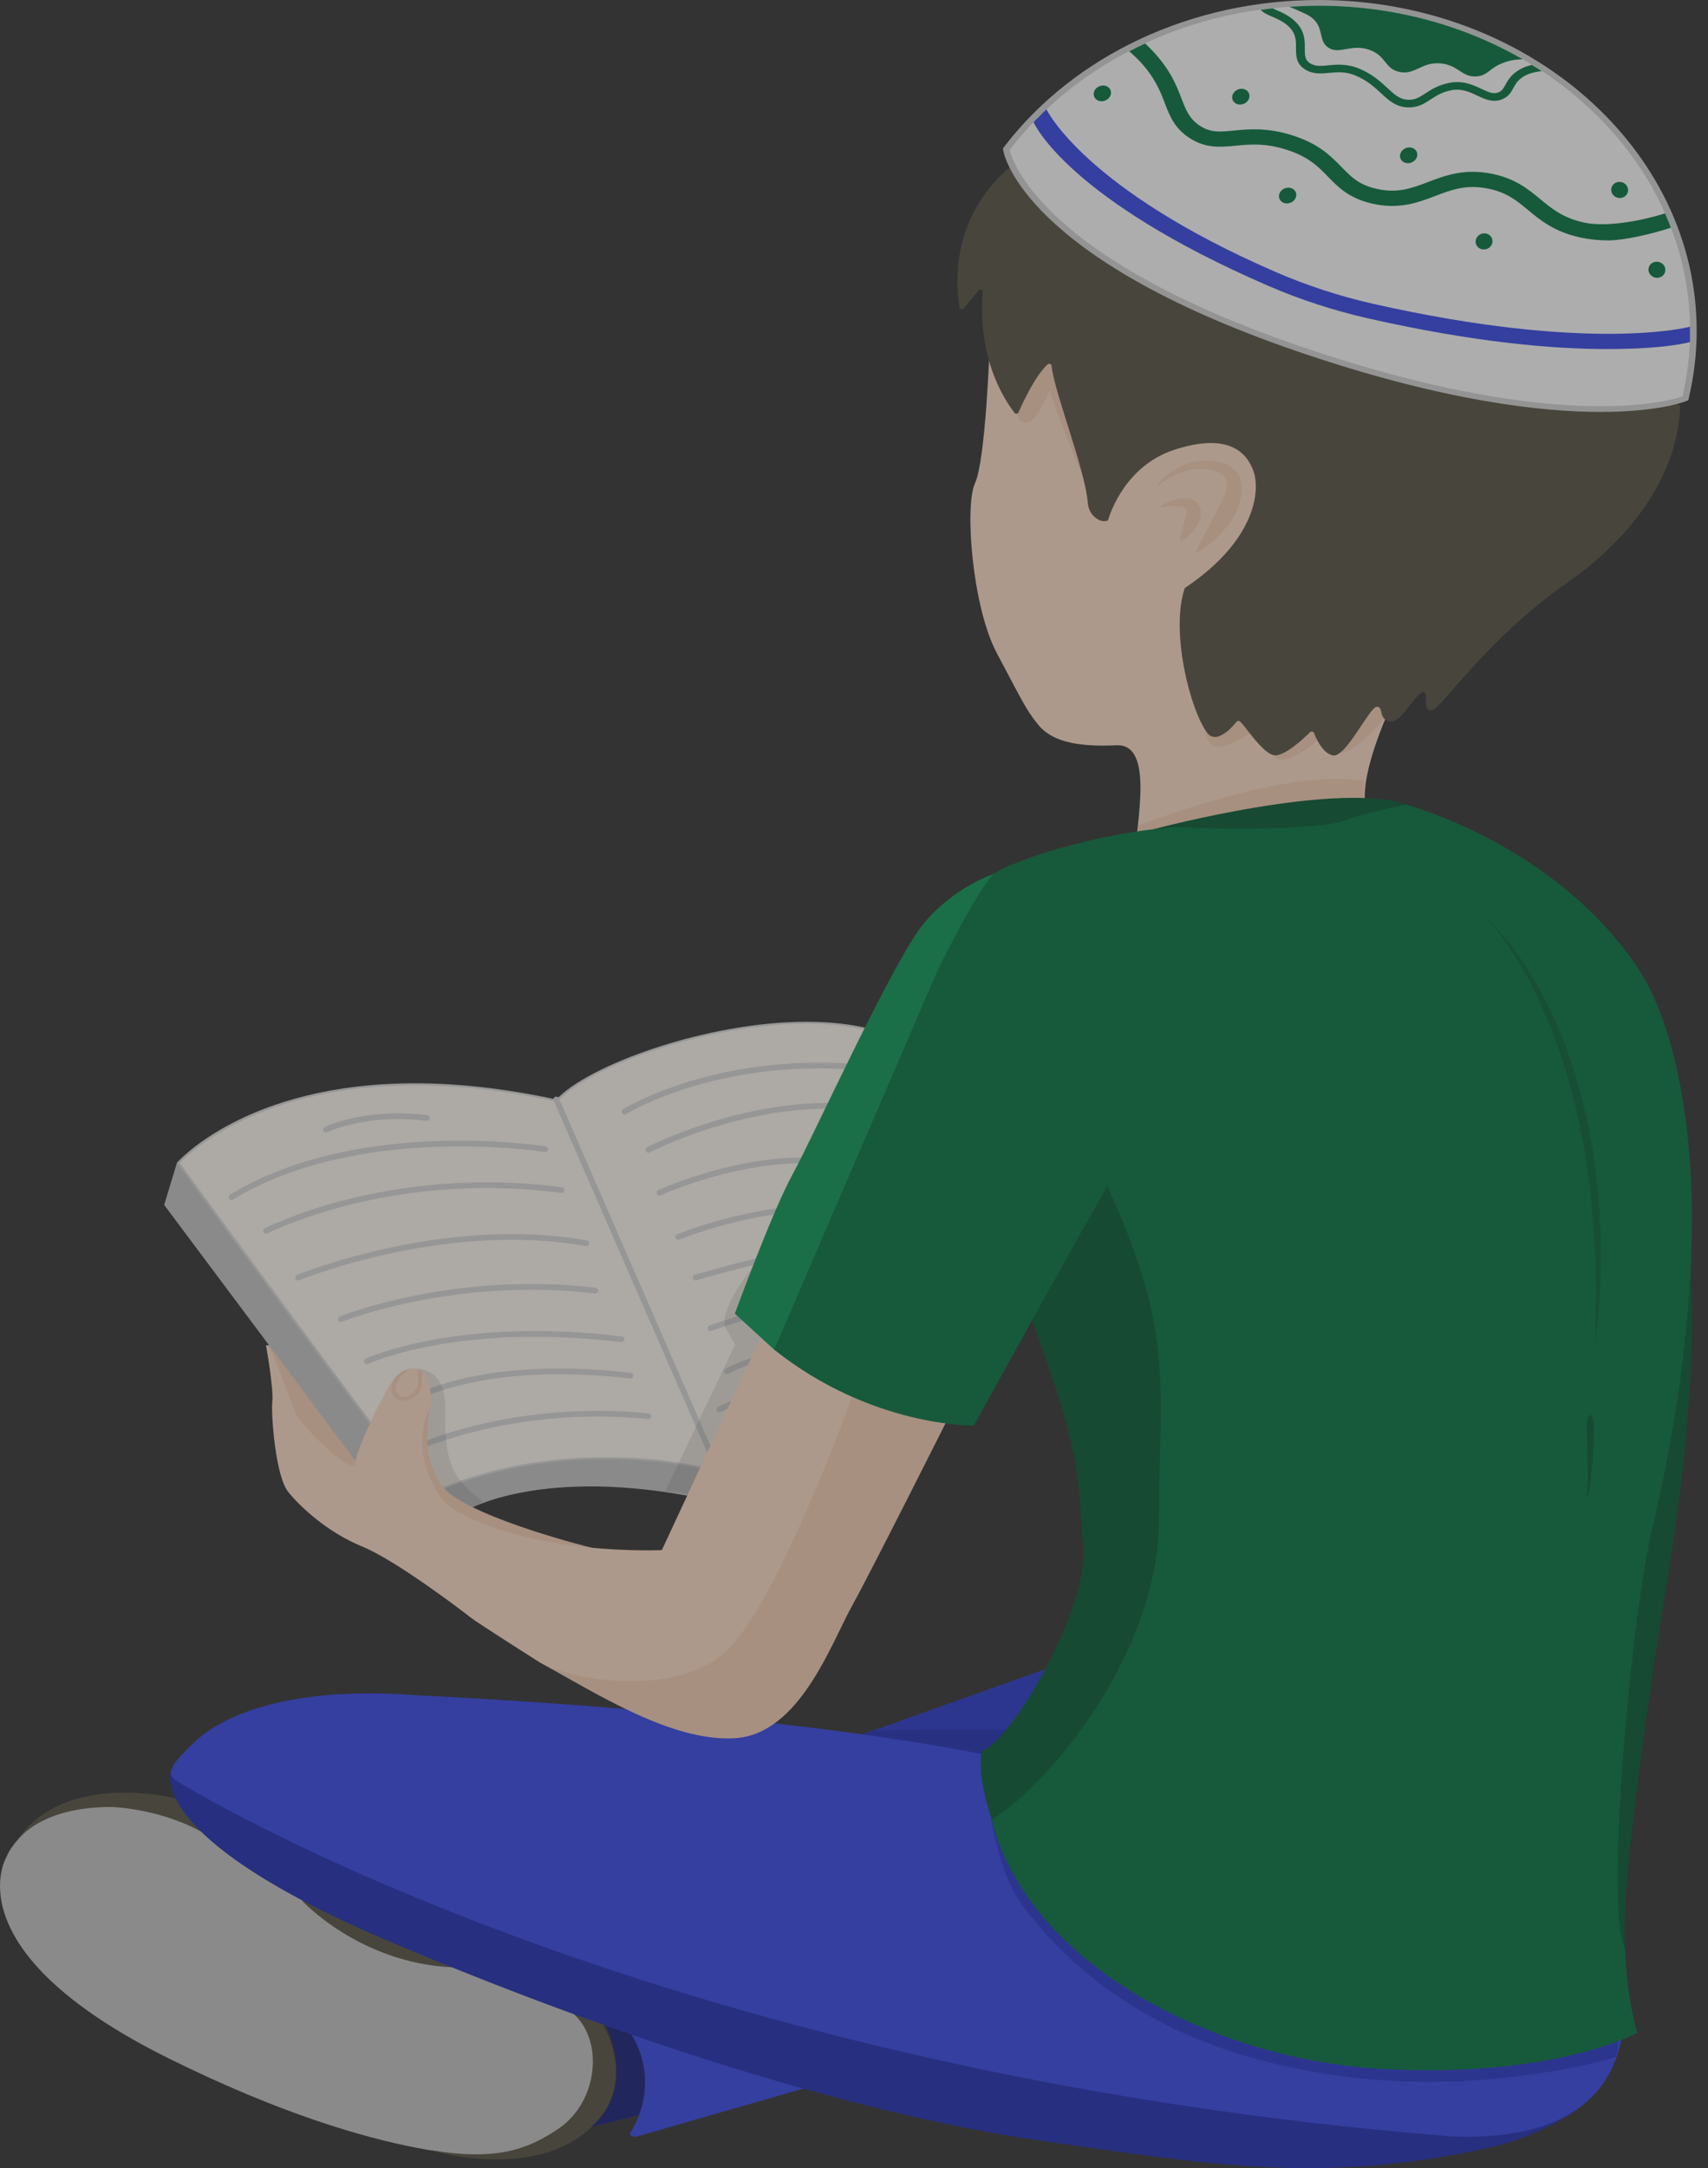 <svg width="149" height="189" viewBox="0 0 149 189" fill="none" xmlns="http://www.w3.org/2000/svg">
<rect x="0" y="0" width="149" height="189" fill="#333333" stroke="none"/>
<g opacity="0.6">
<path d="M86.333 30.189C86.333 30.189 85.988 40.116 85.06 42.11C84.132 44.103 84.814 52.928 86.97 56.955C89.125 60.982 89.417 61.746 90.544 63.148C91.672 64.55 93.727 65.141 97.402 64.969C101.076 64.796 98.721 73.408 99.02 75.448C99.312 77.481 119.439 72.564 119.439 72.564L119.24 70.657C119.24 70.657 118.012 68.577 121.809 60.517C125.606 52.456 114.054 53.898 114.054 53.898L113.072 35.411C113.072 35.411 100.884 34.302 100.585 33.963C100.293 33.624 91.971 28.494 91.971 28.494L86.333 30.189Z" fill="#FFDDC7"/>
<path d="M88.649 35.418C88.649 35.418 88.55 36.867 89.531 36.84C90.513 36.814 91.556 34.043 91.556 34.043C91.556 34.043 94.072 41.226 95.246 43.093C97.072 42.163 94.625 27.962 94.625 27.962L88.649 32.913V35.418Z" fill="#F5CEB4"/>
<path d="M105.079 63.022C105.079 63.022 105.033 64.869 106.084 65.082C107.135 65.294 109.758 63.533 109.758 63.533L111.131 64.357C111.131 64.357 110.571 66.204 111.845 66.244C113.118 66.284 115.442 64.105 115.442 64.105L115.879 62.623L116.662 65.593C116.662 65.593 117.812 66.231 121.019 62.331C124.225 58.43 116.516 58.304 116.516 58.304L111.254 57.453L105.079 63.022Z" fill="#F5CEB4"/>
<path d="M88.626 14.187C87.859 14.719 82.475 18.752 83.71 26.813C83.733 26.972 83.978 27.019 84.078 26.886C84.592 26.221 85.067 25.663 85.389 25.304C85.512 25.172 85.758 25.251 85.742 25.424C85.581 27.072 85.435 31.916 88.496 35.983C88.58 36.103 88.795 36.083 88.849 35.95C89.232 35.086 90.352 32.674 91.403 31.763C91.518 31.664 91.718 31.724 91.733 31.87C91.963 34.182 94.671 40.934 94.893 43.831C94.932 44.329 95.154 44.814 95.584 45.147C96.028 45.492 96.389 45.452 96.558 45.406C96.619 45.386 96.665 45.346 96.68 45.286C96.865 44.668 98.23 40.588 102.433 39.212C106.99 37.731 108.7 39.299 109.337 41.033C109.973 42.768 109.536 47.114 103.415 51.22C103.377 51.24 103.354 51.273 103.338 51.313C102.08 55.101 103.86 62.045 105.363 63.952C105.586 64.231 106.023 64.324 106.368 64.171C107.496 63.673 107.757 62.836 108.056 62.836C108.401 62.836 110.158 65.892 111.285 65.846C112.19 65.813 113.717 64.391 114.292 63.826C114.392 63.726 114.568 63.759 114.622 63.886C114.844 64.45 115.42 65.686 116.279 65.853C117.406 66.065 119.462 61.653 120.099 61.613C120.735 61.573 120.198 62.676 121.226 62.882C122.2 63.082 123.082 60.975 124.041 60.344C124.141 60.277 124.294 60.317 124.333 60.423C124.524 60.909 124.164 61.945 124.847 61.945C125.629 61.945 129.533 55.825 136.644 50.848C143.724 45.897 146.408 40.143 146.562 35.471C146.562 35.425 146.554 35.385 146.516 35.352C144.192 33.272 91.465 15.071 88.795 14.154C88.749 14.141 88.68 14.154 88.626 14.187Z" fill="#575343"/>
<path d="M139.612 35.664C134.603 35.664 125.959 34.747 113.256 30.394C89.608 22.294 87.874 13.469 87.813 13.097L87.798 13.004L87.859 12.925C93.95 4.99 104.113 0.252 115.028 0.252C133.062 0.252 147.728 13.077 147.728 28.833C147.728 30.773 147.505 32.714 147.06 34.594L147.03 34.72L146.892 34.78C146.8 34.813 144.552 35.664 139.612 35.664Z" fill="white"/>
<path d="M115.021 0.498C132.924 0.498 147.436 13.184 147.436 28.833C147.436 30.787 147.206 32.7 146.777 34.541V34.548C146.777 34.548 144.552 35.411 139.612 35.411C134.258 35.411 125.713 34.395 113.356 30.162C89.593 22.015 88.09 13.057 88.09 13.057C93.911 5.489 103.799 0.498 115.021 0.498ZM115.021 0C104.006 0 93.758 4.778 87.614 12.778L87.491 12.938L87.522 13.124C87.583 13.503 89.347 22.46 113.141 30.62C125.89 34.993 134.573 35.91 139.605 35.91C144.614 35.91 146.907 35.039 147.007 34.999L147.275 34.893L147.337 34.647C147.782 32.74 148.012 30.787 148.012 28.833C148.012 12.938 133.208 0 115.021 0Z" fill="#D5D5D5"/>
<path d="M145.764 19.855C145.603 19.43 145.434 19.012 145.25 18.599C142.918 19.337 139.981 19.802 138.163 19.397C136.345 18.992 135.386 18.201 134.373 17.364C133.307 16.486 132.21 15.576 130.185 15.157C127.769 14.659 126.074 15.297 124.578 15.868C123.144 16.413 121.909 16.878 120.083 16.46C118.534 16.108 117.866 15.417 117.023 14.553C116.095 13.602 115.044 12.519 112.704 11.788C110.526 11.104 108.923 11.257 107.634 11.383C106.399 11.503 105.586 11.582 104.627 10.931C103.745 10.333 103.461 9.602 103.07 8.592C102.648 7.496 102.126 6.14 100.638 4.532C100.401 4.273 100.147 4.027 99.894 3.788C99.427 4.007 98.966 4.233 98.514 4.472C98.844 4.758 99.158 5.057 99.45 5.363C100.761 6.778 101.221 7.961 101.62 9.011C102.042 10.101 102.441 11.13 103.684 11.974C105.133 12.958 106.43 12.832 107.81 12.699C108.999 12.586 110.342 12.453 112.19 13.038C114.146 13.649 114.975 14.506 115.857 15.41C116.754 16.334 117.682 17.284 119.7 17.749C122.047 18.287 123.727 17.649 125.207 17.084C126.603 16.553 127.915 16.048 129.84 16.447C131.459 16.779 132.325 17.497 133.323 18.327C134.381 19.204 135.585 20.194 137.787 20.686C138.6 20.866 139.436 20.959 140.295 20.959C141.683 20.952 144 20.42 145.764 19.855Z" fill="#047541"/>
<path d="M113.81 6.027C114.516 6.492 115.252 6.419 115.958 6.353C116.671 6.286 117.407 6.213 118.32 6.612C119.31 7.044 119.931 7.622 120.476 8.127C121.143 8.745 121.772 9.33 122.831 9.363C122.861 9.363 122.892 9.363 122.93 9.363C123.751 9.363 124.28 9.011 124.802 8.672C125.285 8.353 125.784 8.027 126.604 7.868C127.502 7.695 128.2 8.014 128.867 8.333C129.55 8.652 130.248 8.984 131.046 8.652C131.613 8.419 131.82 8.04 132.02 7.675C132.181 7.376 132.35 7.07 132.741 6.785C133.186 6.452 133.784 6.273 134.497 6.2C134.214 6.014 133.922 5.834 133.631 5.655C133.094 5.788 132.634 5.987 132.242 6.279C131.728 6.658 131.506 7.064 131.33 7.389C131.153 7.708 131.038 7.921 130.716 8.054C130.294 8.227 129.903 8.06 129.235 7.748C128.522 7.409 127.625 6.991 126.436 7.223C125.454 7.416 124.833 7.821 124.334 8.147C123.828 8.479 123.437 8.718 122.861 8.698C122.11 8.672 121.657 8.253 121.036 7.675C120.476 7.157 119.778 6.505 118.665 6.02C117.546 5.535 116.617 5.622 115.866 5.695C115.206 5.761 114.73 5.801 114.263 5.502C113.841 5.223 113.825 4.857 113.825 4.226C113.833 3.595 113.841 2.811 113.158 2.047C112.59 1.409 111.885 1.11 111.317 0.864C111.202 0.817 111.102 0.771 111.01 0.724C110.665 0.764 110.32 0.811 109.982 0.857C110.205 1.116 110.581 1.282 110.98 1.455C111.501 1.681 112.092 1.934 112.552 2.445C113.074 3.03 113.066 3.628 113.058 4.213C113.066 4.864 113.058 5.535 113.81 6.027Z" fill="#047541"/>
<path d="M119.462 4.346C120.951 4.871 120.774 5.987 122.07 6.266C123.459 6.572 123.996 5.369 125.691 5.529C127.256 5.681 127.524 6.765 128.828 6.658C129.856 6.572 129.933 5.874 131.306 5.416C131.881 5.223 132.395 5.17 132.84 5.17C127.724 2.219 121.603 0.498 115.014 0.498C114.154 0.498 113.311 0.538 112.475 0.591C112.636 0.658 112.804 0.724 112.989 0.804C113.725 1.13 114.101 1.289 114.362 1.482C115.573 2.379 114.945 3.515 115.865 4.14C116.831 4.804 117.844 3.781 119.462 4.346Z" fill="#047541"/>
<path d="M108.881 8.746C109.106 8.409 109.002 7.993 108.65 7.817C108.298 7.641 107.83 7.771 107.606 8.108C107.381 8.445 107.485 8.861 107.837 9.037C108.189 9.213 108.657 9.083 108.881 8.746Z" fill="#047541"/>
<path d="M96.802 8.459C97.027 8.122 96.923 7.706 96.571 7.53C96.219 7.354 95.751 7.484 95.527 7.821C95.302 8.158 95.406 8.574 95.758 8.75C96.11 8.926 96.578 8.796 96.802 8.459Z" fill="#047541"/>
<path d="M112.965 17.366C113.19 17.029 113.086 16.613 112.734 16.436C112.382 16.26 111.914 16.391 111.69 16.727C111.465 17.064 111.569 17.48 111.921 17.657C112.273 17.833 112.741 17.702 112.965 17.366Z" fill="#047541"/>
<path d="M123.524 13.857C123.748 13.52 123.645 13.104 123.293 12.928C122.94 12.751 122.473 12.882 122.248 13.219C122.024 13.556 122.127 13.971 122.479 14.148C122.832 14.324 123.299 14.193 123.524 13.857Z" fill="#047541"/>
<path d="M130.191 21.138C130.257 20.753 129.985 20.399 129.582 20.347C129.18 20.296 128.801 20.566 128.735 20.951C128.669 21.335 128.941 21.689 129.344 21.741C129.746 21.793 130.126 21.523 130.191 21.138Z" fill="#047541"/>
<path d="M141.386 17.258C141.789 17.217 142.075 16.871 142.023 16.485C141.971 16.098 141.601 15.818 141.197 15.859C140.793 15.9 140.508 16.246 140.56 16.632C140.612 17.019 140.982 17.299 141.386 17.258Z" fill="#047541"/>
<path d="M144.637 24.216C145.041 24.175 145.327 23.829 145.275 23.442C145.223 23.056 144.853 22.776 144.449 22.817C144.045 22.858 143.76 23.204 143.812 23.59C143.864 23.977 144.234 24.257 144.637 24.216Z" fill="#047541"/>
<path d="M23.504 117.272L31.589 127.705L32.011 129.658L26.94 127.492L23.504 117.272Z" fill="#F5CEB4"/>
<path d="M140.188 30.428C135.548 30.428 128.698 29.87 119.355 27.756C116.364 27.079 113.426 26.122 110.626 24.912C93.321 17.417 90.291 10.931 90.161 10.645L91.289 9.529C91.319 9.595 94.633 16.5 111.309 23.723C114.016 24.892 116.847 25.816 119.739 26.474C138.762 30.773 147.345 28.507 147.429 28.481V29.816C147.245 29.87 145.205 30.428 140.188 30.428Z" fill="#3647E8"/>
<path d="M101.252 44.097C101.728 43.818 102.249 43.611 102.855 43.479C103.162 43.425 103.507 43.386 103.922 43.505C104.121 43.578 104.336 43.691 104.482 43.871C104.627 44.043 104.704 44.236 104.742 44.409C104.857 45.113 104.597 45.605 104.29 46.05C103.968 46.482 103.576 46.861 103.078 47.16C103.039 47.18 102.986 47.173 102.963 47.14C102.947 47.127 102.947 47.107 102.947 47.093C103.001 46.569 103.147 46.11 103.262 45.665C103.362 45.239 103.53 44.801 103.523 44.548C103.515 44.416 103.53 44.409 103.454 44.322C103.362 44.236 103.139 44.17 102.901 44.143C102.41 44.083 101.851 44.15 101.314 44.223H101.306C101.26 44.23 101.222 44.203 101.214 44.17C101.214 44.136 101.222 44.117 101.252 44.097Z" fill="#F5CEB4"/>
<path d="M101.022 42.169C101.682 41.419 102.556 40.8 103.607 40.428C104.136 40.236 104.719 40.156 105.31 40.163C105.908 40.156 106.484 40.315 107.036 40.495L107.082 40.522C107.511 40.734 107.903 41.086 108.094 41.512C108.294 41.93 108.348 42.369 108.325 42.767C108.271 43.572 108.048 44.316 107.673 44.974C107.297 45.632 106.813 46.223 106.276 46.761C105.732 47.293 105.141 47.798 104.428 48.19C104.39 48.21 104.343 48.203 104.32 48.17C104.305 48.15 104.305 48.123 104.313 48.103C104.604 47.426 104.949 46.808 105.272 46.19C105.601 45.578 105.931 44.974 106.23 44.382C106.53 43.797 106.867 43.226 106.998 42.654C107.12 42.076 107.005 41.598 106.514 41.286L106.56 41.312C106.138 41.133 105.709 40.953 105.233 40.913C104.765 40.86 104.274 40.867 103.791 40.973C102.825 41.173 101.897 41.651 101.122 42.263L101.114 42.269C101.084 42.296 101.038 42.289 101.007 42.263C101.007 42.229 101.007 42.189 101.022 42.169Z" fill="#F5CEB4"/>
<path d="M147.068 106.341C147.068 106.341 149.001 116.348 145.472 137.499C142.335 157.182 141.491 166.658 141.752 169.821C142.005 172.984 136.598 168.379 136.598 168.379L147.068 106.341Z" fill="#045A33"/>
<path d="M99.319 71.959C99.319 71.959 112.536 66.783 119.033 68.085C118.802 68.962 119.033 69.919 119.033 69.919L99.319 73.036V71.959Z" fill="#F5CEB4"/>
<path d="M100.653 72.278C100.653 72.278 117.114 67.886 123.013 70.245C128.144 74.046 102.387 75.322 102.387 75.322L100.653 72.278Z" fill="#045A33"/>
<path d="M15.434 101.364L14.322 105.038L35.47 133.313L40.855 131.585C40.855 131.585 47.382 127.798 61.189 130.622C63.605 128.502 64.096 127.904 64.096 127.904L15.434 101.364Z" fill="#C7C5C5"/>
<path d="M37.234 130.356C34.35 127.087 16.478 102.646 15.55 101.37C16.102 100.779 22.246 94.519 36.191 94.519C40.034 94.519 44.176 94.991 48.502 95.935L48.564 95.948L48.602 95.908C51.425 92.851 61.765 89.157 70.363 89.157C72.979 89.157 75.272 89.496 77.183 90.16C81.186 98.041 62.754 126.595 61.795 128.077C61.243 127.937 57.699 127.107 52.852 127.107C47.168 127.107 41.906 128.196 37.234 130.356Z" fill="#FFF9F2"/>
<path d="M70.371 89.236C72.941 89.236 75.196 89.562 77.083 90.213C80.956 98.101 63.069 125.957 61.765 127.977C61.02 127.798 57.546 127.027 52.867 127.027C47.191 127.027 41.944 128.11 37.273 130.25C34.273 126.814 16.961 103.124 15.68 101.377C16.447 100.573 22.599 94.606 36.206 94.606C40.042 94.606 44.176 95.077 48.495 96.014L48.617 96.041L48.694 95.954C51.494 92.911 61.795 89.236 70.371 89.236ZM70.371 89.07C61.596 89.07 51.279 92.871 48.533 95.848C43.877 94.838 39.781 94.433 36.199 94.433C21.41 94.433 15.435 101.364 15.435 101.364C15.435 101.364 34.389 127.319 37.211 130.462C42.757 127.891 48.387 127.193 52.859 127.193C58.167 127.193 61.849 128.176 61.849 128.176C61.849 128.176 81.432 98.314 77.221 90.087C75.196 89.369 72.849 89.07 70.371 89.07Z" fill="#D9D9D9"/>
<path d="M48.532 95.848L62.761 128.456" stroke="#D9D9D9" stroke-width="0.5" stroke-miterlimit="10" stroke-linecap="round"/>
<path d="M28.428 98.48C28.428 98.48 31.826 96.785 37.241 97.463" stroke="#D9D9D9" stroke-width="0.5" stroke-miterlimit="10" stroke-linecap="round"/>
<path d="M47.551 100.174C47.551 100.174 31.297 97.576 20.198 104.36" stroke="#D9D9D9" stroke-width="0.5" stroke-miterlimit="10" stroke-linecap="round"/>
<path d="M23.205 107.304C23.205 107.304 33.906 101.762 48.986 103.742" stroke="#D9D9D9" stroke-width="0.5" stroke-miterlimit="10" stroke-linecap="round"/>
<path d="M26.013 111.371C26.013 111.371 38.677 106.168 51.149 108.374" stroke="#D9D9D9" stroke-width="0.5" stroke-miterlimit="10" stroke-linecap="round"/>
<path d="M29.732 114.993C29.732 114.993 39.551 111.039 51.931 112.507" stroke="#D9D9D9" stroke-width="0.5" stroke-miterlimit="10" stroke-linecap="round"/>
<path d="M32.01 118.667C32.01 118.667 39.818 115.019 54.216 116.747" stroke="#D9D9D9" stroke-width="0.5" stroke-miterlimit="10" stroke-linecap="round"/>
<path d="M34.887 122.595C34.887 122.595 40.693 118.275 54.991 119.917" stroke="#D9D9D9" stroke-width="0.5" stroke-miterlimit="10" stroke-linecap="round"/>
<path d="M36.099 126.302C36.099 126.302 44.682 122.256 56.564 123.458" stroke="#D9D9D9" stroke-width="0.5" stroke-miterlimit="10" stroke-linecap="round"/>
<path d="M54.47 96.912C54.47 96.912 62.24 92.087 74.574 92.998" stroke="#D9D9D9" stroke-width="0.5" stroke-miterlimit="10" stroke-linecap="round"/>
<path d="M56.563 100.234C56.563 100.234 65.377 95.656 74.582 96.499" stroke="#D9D9D9" stroke-width="0.5" stroke-miterlimit="10" stroke-linecap="round"/>
<path d="M57.538 103.968C57.538 103.968 65.7 100.234 72.879 101.37" stroke="#D9D9D9" stroke-width="0.5" stroke-miterlimit="10" stroke-linecap="round"/>
<path d="M59.173 107.829C59.173 107.829 64.266 105.683 70.533 105.304" stroke="#D9D9D9" stroke-width="0.5" stroke-miterlimit="10" stroke-linecap="round"/>
<path d="M60.675 111.371C60.675 111.371 67.532 109.338 70.531 109.112" stroke="#D9D9D9" stroke-width="0.5" stroke-miterlimit="10" stroke-linecap="round"/>
<path d="M61.98 115.783C61.98 115.783 66.091 114.315 67.004 114.368" stroke="#D9D9D9" stroke-width="0.5" stroke-miterlimit="10" stroke-linecap="round"/>
<path d="M63.413 119.544C63.413 119.544 65.154 118.581 66.481 118.448" stroke="#D9D9D9" stroke-width="0.5" stroke-miterlimit="10" stroke-linecap="round"/>
<path d="M62.761 122.854C62.761 122.854 64.832 121.857 65.722 121.904" stroke="#D9D9D9" stroke-width="0.5" stroke-miterlimit="10" stroke-linecap="round"/>
<path opacity="0.1" d="M35.754 119.325C35.754 119.325 38.837 118.76 38.837 122.595C38.837 126.435 38.852 128.668 42.166 130.888C40.701 131.738 40.525 132.097 40.525 132.097L35.47 128.044L35.754 119.325Z" fill="black"/>
<path opacity="0.1" d="M65.607 110.554C65.607 110.554 62.339 114.508 63.421 115.996C64.011 116.926 64.103 117.265 64.103 117.265L58.036 129.99C58.036 129.99 60.238 130.163 60.682 130.542C61.12 130.921 67.018 116.8 67.018 116.8L65.607 110.554Z" fill="black"/>
<path d="M0.554 161.894C0.554 161.894 -4.317 170.04 14.836 179.496C33.989 188.952 43.593 187.896 43.593 187.896L47.513 187.218C47.513 187.218 52.859 184.201 52.261 182.467C51.662 180.732 52.307 176.393 52.307 176.393L46.04 171.688L23.465 161.894L12.941 156.764L6.966 157.169L3.146 158.804C3.146 158.797 1.137 160.432 0.554 161.894Z" fill="#C7C5C5"/>
<path d="M37.563 187.437C37.563 187.437 45.909 190.035 51.041 185.909C56.18 181.782 52.375 176.067 52.375 176.067L49.307 175.057C49.307 175.057 50.995 175.782 51.562 178.26C52.122 180.739 51.202 183.928 48.624 185.63C46.055 187.324 43.408 188.401 37.563 187.437Z" fill="#575343"/>
<path d="M26.326 165.668C26.326 165.668 31.312 171.103 39.412 171.495C38.837 169.761 26.326 165.668 26.326 165.668Z" fill="#575343"/>
<path d="M1.067 161.083C1.067 161.083 2.686 157.501 9.781 157.521C9.781 157.521 14.337 157.667 18.104 160C17.367 157.049 15.488 156.817 15.488 156.817C15.488 156.817 5.102 154.026 1.067 161.083Z" fill="#575343"/>
<path d="M74.237 151.547L92.846 144.922L88.972 150.823L74.237 151.547Z" fill="#2A39CC"/>
<path d="M88.419 150.763L76.254 150.829L74.306 151.52L86.279 153.421L88.419 150.763Z" fill="#212FB7"/>
<path d="M54.968 176.652L52.698 176.227C52.698 176.227 55.781 181.908 51.57 185.39C56.318 184.287 57.246 183.908 57.246 183.908C57.246 183.908 56.357 177.456 54.968 176.652Z" fill="#16207A"/>
<path d="M71.252 181.729L55.52 186.261C55.52 186.261 54.676 186.321 55.067 185.769C55.459 185.218 57.629 181.357 54.96 177.137C58.811 176.652 71.252 181.729 71.252 181.729Z" fill="#3647E8"/>
<path d="M14.929 154.371C14.929 154.371 12.351 160.113 34.235 169.356C56.119 178.599 76.439 184.58 90.836 186.62C105.234 188.653 115.052 190.434 129.519 187.297C134.382 186.307 137.603 183.928 138.148 183.45C138.693 182.972 135.494 174.572 135.494 174.572L93.061 161.143L14.929 154.371Z" fill="#202DB4"/>
<path d="M86.002 152.996C86.002 152.996 71.183 149.547 36.129 147.766C25.812 147.002 19.484 149.268 16.738 152.092C14.352 154.318 14.736 154.823 15.434 155.262C15.802 155.514 56.364 180.686 126.672 186.241C134.503 186.54 140.433 184.207 141.552 177.204C139.504 171.602 86.002 152.996 86.002 152.996Z" fill="#3647E8"/>
<path d="M141.1 177.317C141.1 177.317 141.3 178.818 140.901 179.323C140.019 179.636 129.411 182.633 117.076 180.991C105.386 179.436 95.982 174.891 89.478 166.478C88.726 165.502 88.12 164.445 87.714 163.322C86.724 160.618 86.433 158.352 86.433 158.352L141.1 177.317Z" fill="#2837CB"/>
<path d="M51.587 134.915C51.587 134.915 41.83 132.516 38.938 129.951C36.322 127.087 37.565 122.595 37.565 122.595L34.213 125.372L35.778 133.366L51.126 135.925L51.587 134.915Z" fill="#F5CEB4"/>
<path d="M66.743 115.783L57.738 135.127C57.738 135.127 46.746 135.646 39.85 131.732C39.244 131.386 38.723 130.928 38.354 130.383C35.662 126.382 37.357 122.854 37.564 122.595C37.71 122.189 37.564 119.943 36.728 119.518C35.892 119.093 34.895 119.219 33.936 120.854C32.985 122.488 30.975 126.582 30.975 127.725C30.293 128.296 26.166 124.13 25.844 123.279C25.514 122.429 23.497 117.272 23.497 117.272H23.205C23.205 117.272 23.88 121.006 23.757 122.189C23.635 123.372 24.049 128.682 25.13 130.037C26.204 131.393 28.659 133.625 31.597 134.815C34.534 136.004 40.541 140.583 41.062 141.008C41.584 141.433 47.168 144.969 47.168 144.969L52.062 147.454L65.938 147.766L77.328 125.306L78.21 117.657L66.743 115.783Z" fill="#FFDDC7"/>
<path d="M74.328 121.764C74.328 121.764 67.532 140.669 62.961 144.291C58.389 147.912 49.905 146.437 47.159 144.969C51.6 147.341 58.45 151.866 64.103 151.527C69.749 151.188 72.51 143.267 74.328 139.991C76.146 136.709 83.295 122.462 83.295 122.462L75.41 120.315L74.328 121.764Z" fill="#F5CEB4"/>
<path d="M34.664 121.97C34.856 122.076 35.071 122.116 35.263 122.116C35.408 122.116 35.539 122.096 35.639 122.063C36.114 121.917 36.789 121.365 36.82 120.701C36.835 120.276 36.827 119.804 36.82 119.578C36.789 119.558 36.766 119.538 36.735 119.518C36.643 119.471 36.551 119.438 36.459 119.405C36.452 119.425 36.436 119.438 36.436 119.458C36.436 119.465 36.459 120.123 36.436 120.688C36.413 121.179 35.884 121.638 35.516 121.751C35.347 121.804 35.078 121.804 34.879 121.691C34.68 121.578 34.557 121.372 34.526 121.073C34.442 120.295 35.539 119.452 35.554 119.438C35.585 119.418 35.585 119.385 35.6 119.359C35.194 119.458 34.772 119.731 34.358 120.262C34.212 120.521 34.12 120.807 34.15 121.1C34.189 121.611 34.45 121.857 34.664 121.97Z" fill="#F5CEB4"/>
<path d="M86.524 158.624C86.524 158.624 85.151 154.81 85.673 152.604C88.02 151.979 95.008 140.39 94.486 134.848C93.965 129.306 94.785 128.043 90.037 115.099C94.517 103.118 97.815 99.33 97.815 99.33L109.367 117.086C109.367 117.086 101.336 157.581 101.336 157.408C101.336 157.235 86.524 158.624 86.524 158.624Z" fill="#045A33"/>
<path d="M67.531 117.651L64.103 114.514C64.103 114.514 67.424 105.457 69.165 102.327C70.814 99.357 77.909 83.721 80.587 80.498C83.263 77.275 86.723 76.172 86.723 76.172V98.739L67.531 117.651Z" fill="#0C9757"/>
<path d="M67.533 117.651L81.831 84.485C81.831 84.485 85.451 77.189 86.725 76.172C87.998 75.156 95.73 72.524 102.687 72.099C109.936 72.438 116.003 72.099 117.376 71.507C118.749 70.916 122.661 70.152 122.661 70.152C122.661 70.152 135.486 73.461 142.835 84.319C146.049 89.07 147.613 97.762 147.598 106.347C147.583 117.385 145.305 128.442 144.2 132.928C142.244 140.902 139.989 166.778 141.753 169.828C141.953 174.492 142.827 177.21 142.827 177.21C142.827 177.21 135.578 181.197 120.498 180.347C105.418 179.496 89.555 170.931 86.518 158.631C91.611 155.494 101.107 144.038 101.107 132.416C101.107 120.794 102.572 116.468 96.605 103.404C94.648 106.713 84.953 124.269 84.953 124.269C84.953 124.269 76.047 124.435 67.533 117.651Z" fill="#047541"/>
<path d="M129.611 79.933C132.173 82.372 133.938 85.356 135.403 88.386C136.845 91.442 137.788 94.652 138.517 97.882L138.977 100.32L139.284 102.779L139.437 104.008C139.476 104.42 139.491 104.832 139.522 105.238C139.575 106.062 139.614 106.879 139.652 107.703C139.69 109.344 139.621 110.992 139.606 112.634C139.46 114.275 139.322 115.91 139.146 117.544C139.146 115.903 139.207 114.268 139.23 112.627C139.169 110.992 139.176 109.358 139.061 107.723C138.877 106.095 138.877 104.46 138.594 102.845L138.256 100.413L137.765 98.008C137.105 94.798 136.162 91.635 134.858 88.572C134.191 87.05 133.47 85.535 132.595 84.093C131.751 82.631 130.785 81.222 129.611 79.933Z" fill="#056339"/>
<path d="M138.745 123.332C139.021 123.631 139.006 123.93 139.037 124.236C139.052 124.535 139.029 124.841 139.029 125.14C139.021 125.744 138.998 126.349 138.96 126.954C138.922 127.558 138.876 128.163 138.807 128.761C138.722 129.359 138.646 129.971 138.446 130.555C138.438 130.569 138.423 130.575 138.408 130.575C138.392 130.569 138.385 130.555 138.385 130.542C138.507 129.951 138.508 129.353 138.515 128.748C138.523 128.15 138.515 127.545 138.5 126.947L138.454 125.146C138.446 124.847 138.423 124.548 138.431 124.243C138.454 123.943 138.423 123.644 138.684 123.339C138.699 123.319 138.722 123.319 138.745 123.332Z" fill="#045A33"/>
</g>
</svg>
